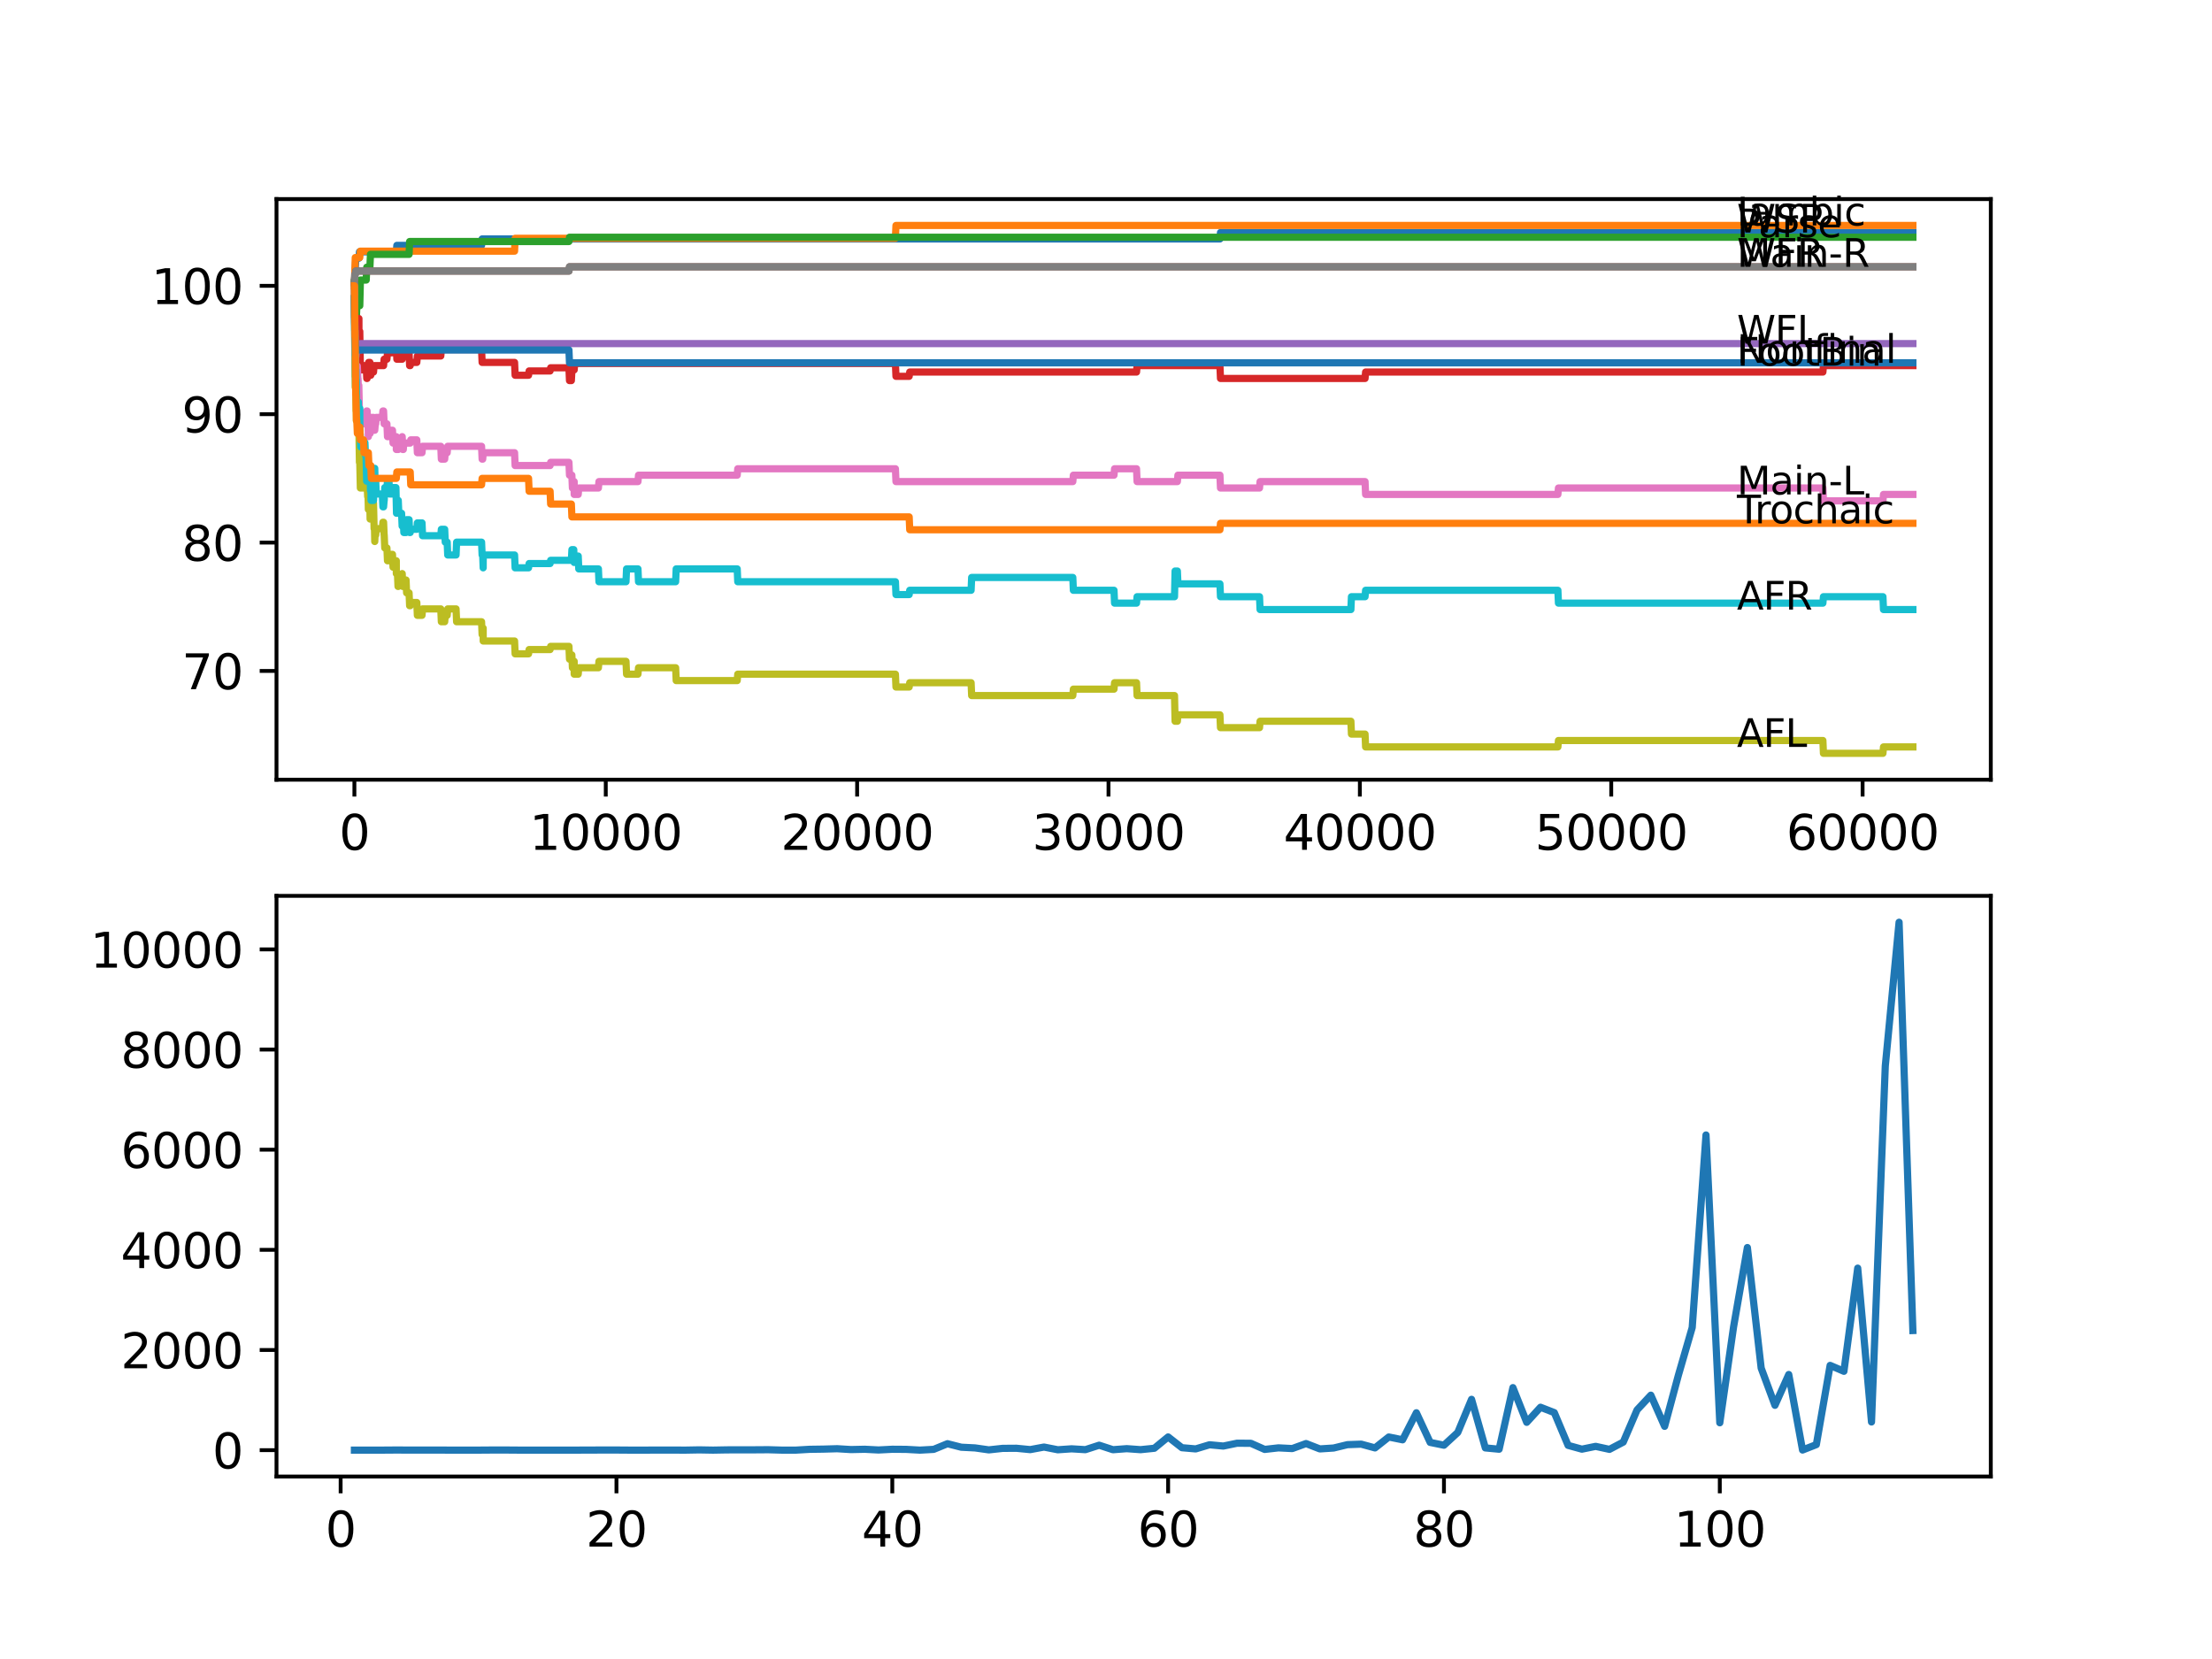 <?xml version="1.0" encoding="utf-8" standalone="no"?>
<!DOCTYPE svg PUBLIC "-//W3C//DTD SVG 1.1//EN"
  "http://www.w3.org/Graphics/SVG/1.1/DTD/svg11.dtd">
<svg xmlns:xlink="http://www.w3.org/1999/xlink" width="460.8pt" height="345.6pt" viewBox="0 0 460.8 345.6" xmlns="http://www.w3.org/2000/svg" version="1.1">
 <defs>
  <style type="text/css">*{stroke-linejoin: round; stroke-linecap: butt}</style>
 </defs>
 <g id="figure_1">
  <g id="patch_1">
   <path d="M 0 345.6 
L 460.8 345.6 
L 460.8 0 
L 0 0 
z
" style="fill: #ffffff"/>
  </g>
  <g id="axes_1">
   <g id="patch_2">
    <path d="M 57.6 162.432 
L 414.72 162.432 
L 414.72 41.472 
L 57.6 41.472 
z
" style="fill: #ffffff"/>
   </g>
   <g id="matplotlib.axis_1">
    <g id="xtick_1">
     <g id="line2d_1">
      <defs>
       <path id="m39a12363fa" d="M 0 0 
L 0 3.5 
" style="stroke: #000000; stroke-width: 0.8"/>
      </defs>
      <g>
       <use xlink:href="#m39a12363fa" x="73.827" y="162.432" style="stroke: #000000; stroke-width: 0.8"/>
      </g>
     </g>
     <g id="text_1">
      <!-- 0 -->
      <g transform="translate(70.646 177.03)scale(0.1 -0.1)">
       <defs>
        <path id="DejaVuSans-30" d="M 2034 4250 
Q 1547 4250 1301 3770 
Q 1056 3291 1056 2328 
Q 1056 1369 1301 889 
Q 1547 409 2034 409 
Q 2525 409 2770 889 
Q 3016 1369 3016 2328 
Q 3016 3291 2770 3770 
Q 2525 4250 2034 4250 
z
M 2034 4750 
Q 2819 4750 3233 4129 
Q 3647 3509 3647 2328 
Q 3647 1150 3233 529 
Q 2819 -91 2034 -91 
Q 1250 -91 836 529 
Q 422 1150 422 2328 
Q 422 3509 836 4129 
Q 1250 4750 2034 4750 
z
" transform="scale(0.016)"/>
       </defs>
       <use xlink:href="#DejaVuSans-30"/>
      </g>
     </g>
    </g>
    <g id="xtick_2">
     <g id="line2d_2">
      <g>
       <use xlink:href="#m39a12363fa" x="126.192" y="162.432" style="stroke: #000000; stroke-width: 0.8"/>
      </g>
     </g>
     <g id="text_2">
      <!-- 10000 -->
      <g transform="translate(110.286 177.03)scale(0.1 -0.1)">
       <defs>
        <path id="DejaVuSans-31" d="M 794 531 
L 1825 531 
L 1825 4091 
L 703 3866 
L 703 4441 
L 1819 4666 
L 2450 4666 
L 2450 531 
L 3481 531 
L 3481 0 
L 794 0 
L 794 531 
z
" transform="scale(0.016)"/>
       </defs>
       <use xlink:href="#DejaVuSans-31"/>
       <use xlink:href="#DejaVuSans-30" x="63.623"/>
       <use xlink:href="#DejaVuSans-30" x="127.246"/>
       <use xlink:href="#DejaVuSans-30" x="190.869"/>
       <use xlink:href="#DejaVuSans-30" x="254.492"/>
      </g>
     </g>
    </g>
    <g id="xtick_3">
     <g id="line2d_3">
      <g>
       <use xlink:href="#m39a12363fa" x="178.556" y="162.432" style="stroke: #000000; stroke-width: 0.8"/>
      </g>
     </g>
     <g id="text_3">
      <!-- 20000 -->
      <g transform="translate(162.65 177.03)scale(0.1 -0.1)">
       <defs>
        <path id="DejaVuSans-32" d="M 1228 531 
L 3431 531 
L 3431 0 
L 469 0 
L 469 531 
Q 828 903 1448 1529 
Q 2069 2156 2228 2338 
Q 2531 2678 2651 2914 
Q 2772 3150 2772 3378 
Q 2772 3750 2511 3984 
Q 2250 4219 1831 4219 
Q 1534 4219 1204 4116 
Q 875 4013 500 3803 
L 500 4441 
Q 881 4594 1212 4672 
Q 1544 4750 1819 4750 
Q 2544 4750 2975 4387 
Q 3406 4025 3406 3419 
Q 3406 3131 3298 2873 
Q 3191 2616 2906 2266 
Q 2828 2175 2409 1742 
Q 1991 1309 1228 531 
z
" transform="scale(0.016)"/>
       </defs>
       <use xlink:href="#DejaVuSans-32"/>
       <use xlink:href="#DejaVuSans-30" x="63.623"/>
       <use xlink:href="#DejaVuSans-30" x="127.246"/>
       <use xlink:href="#DejaVuSans-30" x="190.869"/>
       <use xlink:href="#DejaVuSans-30" x="254.492"/>
      </g>
     </g>
    </g>
    <g id="xtick_4">
     <g id="line2d_4">
      <g>
       <use xlink:href="#m39a12363fa" x="230.921" y="162.432" style="stroke: #000000; stroke-width: 0.8"/>
      </g>
     </g>
     <g id="text_4">
      <!-- 30000 -->
      <g transform="translate(215.015 177.03)scale(0.1 -0.1)">
       <defs>
        <path id="DejaVuSans-33" d="M 2597 2516 
Q 3050 2419 3304 2112 
Q 3559 1806 3559 1356 
Q 3559 666 3084 287 
Q 2609 -91 1734 -91 
Q 1441 -91 1130 -33 
Q 819 25 488 141 
L 488 750 
Q 750 597 1062 519 
Q 1375 441 1716 441 
Q 2309 441 2620 675 
Q 2931 909 2931 1356 
Q 2931 1769 2642 2001 
Q 2353 2234 1838 2234 
L 1294 2234 
L 1294 2753 
L 1863 2753 
Q 2328 2753 2575 2939 
Q 2822 3125 2822 3475 
Q 2822 3834 2567 4026 
Q 2313 4219 1838 4219 
Q 1578 4219 1281 4162 
Q 984 4106 628 3988 
L 628 4550 
Q 988 4650 1302 4700 
Q 1616 4750 1894 4750 
Q 2613 4750 3031 4423 
Q 3450 4097 3450 3541 
Q 3450 3153 3228 2886 
Q 3006 2619 2597 2516 
z
" transform="scale(0.016)"/>
       </defs>
       <use xlink:href="#DejaVuSans-33"/>
       <use xlink:href="#DejaVuSans-30" x="63.623"/>
       <use xlink:href="#DejaVuSans-30" x="127.246"/>
       <use xlink:href="#DejaVuSans-30" x="190.869"/>
       <use xlink:href="#DejaVuSans-30" x="254.492"/>
      </g>
     </g>
    </g>
    <g id="xtick_5">
     <g id="line2d_5">
      <g>
       <use xlink:href="#m39a12363fa" x="283.285" y="162.432" style="stroke: #000000; stroke-width: 0.8"/>
      </g>
     </g>
     <g id="text_5">
      <!-- 40000 -->
      <g transform="translate(267.379 177.03)scale(0.1 -0.1)">
       <defs>
        <path id="DejaVuSans-34" d="M 2419 4116 
L 825 1625 
L 2419 1625 
L 2419 4116 
z
M 2253 4666 
L 3047 4666 
L 3047 1625 
L 3713 1625 
L 3713 1100 
L 3047 1100 
L 3047 0 
L 2419 0 
L 2419 1100 
L 313 1100 
L 313 1709 
L 2253 4666 
z
" transform="scale(0.016)"/>
       </defs>
       <use xlink:href="#DejaVuSans-34"/>
       <use xlink:href="#DejaVuSans-30" x="63.623"/>
       <use xlink:href="#DejaVuSans-30" x="127.246"/>
       <use xlink:href="#DejaVuSans-30" x="190.869"/>
       <use xlink:href="#DejaVuSans-30" x="254.492"/>
      </g>
     </g>
    </g>
    <g id="xtick_6">
     <g id="line2d_6">
      <g>
       <use xlink:href="#m39a12363fa" x="335.65" y="162.432" style="stroke: #000000; stroke-width: 0.8"/>
      </g>
     </g>
     <g id="text_6">
      <!-- 50000 -->
      <g transform="translate(319.744 177.03)scale(0.1 -0.1)">
       <defs>
        <path id="DejaVuSans-35" d="M 691 4666 
L 3169 4666 
L 3169 4134 
L 1269 4134 
L 1269 2991 
Q 1406 3038 1543 3061 
Q 1681 3084 1819 3084 
Q 2600 3084 3056 2656 
Q 3513 2228 3513 1497 
Q 3513 744 3044 326 
Q 2575 -91 1722 -91 
Q 1428 -91 1123 -41 
Q 819 9 494 109 
L 494 744 
Q 775 591 1075 516 
Q 1375 441 1709 441 
Q 2250 441 2565 725 
Q 2881 1009 2881 1497 
Q 2881 1984 2565 2268 
Q 2250 2553 1709 2553 
Q 1456 2553 1204 2497 
Q 953 2441 691 2322 
L 691 4666 
z
" transform="scale(0.016)"/>
       </defs>
       <use xlink:href="#DejaVuSans-35"/>
       <use xlink:href="#DejaVuSans-30" x="63.623"/>
       <use xlink:href="#DejaVuSans-30" x="127.246"/>
       <use xlink:href="#DejaVuSans-30" x="190.869"/>
       <use xlink:href="#DejaVuSans-30" x="254.492"/>
      </g>
     </g>
    </g>
    <g id="xtick_7">
     <g id="line2d_7">
      <g>
       <use xlink:href="#m39a12363fa" x="388.014" y="162.432" style="stroke: #000000; stroke-width: 0.8"/>
      </g>
     </g>
     <g id="text_7">
      <!-- 60000 -->
      <g transform="translate(372.108 177.03)scale(0.1 -0.1)">
       <defs>
        <path id="DejaVuSans-36" d="M 2113 2584 
Q 1688 2584 1439 2293 
Q 1191 2003 1191 1497 
Q 1191 994 1439 701 
Q 1688 409 2113 409 
Q 2538 409 2786 701 
Q 3034 994 3034 1497 
Q 3034 2003 2786 2293 
Q 2538 2584 2113 2584 
z
M 3366 4563 
L 3366 3988 
Q 3128 4100 2886 4159 
Q 2644 4219 2406 4219 
Q 1781 4219 1451 3797 
Q 1122 3375 1075 2522 
Q 1259 2794 1537 2939 
Q 1816 3084 2150 3084 
Q 2853 3084 3261 2657 
Q 3669 2231 3669 1497 
Q 3669 778 3244 343 
Q 2819 -91 2113 -91 
Q 1303 -91 875 529 
Q 447 1150 447 2328 
Q 447 3434 972 4092 
Q 1497 4750 2381 4750 
Q 2619 4750 2861 4703 
Q 3103 4656 3366 4563 
z
" transform="scale(0.016)"/>
       </defs>
       <use xlink:href="#DejaVuSans-36"/>
       <use xlink:href="#DejaVuSans-30" x="63.623"/>
       <use xlink:href="#DejaVuSans-30" x="127.246"/>
       <use xlink:href="#DejaVuSans-30" x="190.869"/>
       <use xlink:href="#DejaVuSans-30" x="254.492"/>
      </g>
     </g>
    </g>
   </g>
   <g id="matplotlib.axis_2">
    <g id="ytick_1">
     <g id="line2d_8">
      <defs>
       <path id="m07ab21f0b3" d="M 0 0 
L -3.5 0 
" style="stroke: #000000; stroke-width: 0.8"/>
      </defs>
      <g>
       <use xlink:href="#m07ab21f0b3" x="57.6" y="139.773" style="stroke: #000000; stroke-width: 0.8"/>
      </g>
     </g>
     <g id="text_8">
      <!-- 70 -->
      <g transform="translate(37.875 143.572)scale(0.1 -0.1)">
       <defs>
        <path id="DejaVuSans-37" d="M 525 4666 
L 3525 4666 
L 3525 4397 
L 1831 0 
L 1172 0 
L 2766 4134 
L 525 4134 
L 525 4666 
z
" transform="scale(0.016)"/>
       </defs>
       <use xlink:href="#DejaVuSans-37"/>
       <use xlink:href="#DejaVuSans-30" x="63.623"/>
      </g>
     </g>
    </g>
    <g id="ytick_2">
     <g id="line2d_9">
      <g>
       <use xlink:href="#m07ab21f0b3" x="57.6" y="113.029" style="stroke: #000000; stroke-width: 0.8"/>
      </g>
     </g>
     <g id="text_9">
      <!-- 80 -->
      <g transform="translate(37.875 116.828)scale(0.1 -0.1)">
       <defs>
        <path id="DejaVuSans-38" d="M 2034 2216 
Q 1584 2216 1326 1975 
Q 1069 1734 1069 1313 
Q 1069 891 1326 650 
Q 1584 409 2034 409 
Q 2484 409 2743 651 
Q 3003 894 3003 1313 
Q 3003 1734 2745 1975 
Q 2488 2216 2034 2216 
z
M 1403 2484 
Q 997 2584 770 2862 
Q 544 3141 544 3541 
Q 544 4100 942 4425 
Q 1341 4750 2034 4750 
Q 2731 4750 3128 4425 
Q 3525 4100 3525 3541 
Q 3525 3141 3298 2862 
Q 3072 2584 2669 2484 
Q 3125 2378 3379 2068 
Q 3634 1759 3634 1313 
Q 3634 634 3220 271 
Q 2806 -91 2034 -91 
Q 1263 -91 848 271 
Q 434 634 434 1313 
Q 434 1759 690 2068 
Q 947 2378 1403 2484 
z
M 1172 3481 
Q 1172 3119 1398 2916 
Q 1625 2713 2034 2713 
Q 2441 2713 2670 2916 
Q 2900 3119 2900 3481 
Q 2900 3844 2670 4047 
Q 2441 4250 2034 4250 
Q 1625 4250 1398 4047 
Q 1172 3844 1172 3481 
z
" transform="scale(0.016)"/>
       </defs>
       <use xlink:href="#DejaVuSans-38"/>
       <use xlink:href="#DejaVuSans-30" x="63.623"/>
      </g>
     </g>
    </g>
    <g id="ytick_3">
     <g id="line2d_10">
      <g>
       <use xlink:href="#m07ab21f0b3" x="57.6" y="86.284" style="stroke: #000000; stroke-width: 0.8"/>
      </g>
     </g>
     <g id="text_10">
      <!-- 90 -->
      <g transform="translate(37.875 90.084)scale(0.1 -0.1)">
       <defs>
        <path id="DejaVuSans-39" d="M 703 97 
L 703 672 
Q 941 559 1184 500 
Q 1428 441 1663 441 
Q 2288 441 2617 861 
Q 2947 1281 2994 2138 
Q 2813 1869 2534 1725 
Q 2256 1581 1919 1581 
Q 1219 1581 811 2004 
Q 403 2428 403 3163 
Q 403 3881 828 4315 
Q 1253 4750 1959 4750 
Q 2769 4750 3195 4129 
Q 3622 3509 3622 2328 
Q 3622 1225 3098 567 
Q 2575 -91 1691 -91 
Q 1453 -91 1209 -44 
Q 966 3 703 97 
z
M 1959 2075 
Q 2384 2075 2632 2365 
Q 2881 2656 2881 3163 
Q 2881 3666 2632 3958 
Q 2384 4250 1959 4250 
Q 1534 4250 1286 3958 
Q 1038 3666 1038 3163 
Q 1038 2656 1286 2365 
Q 1534 2075 1959 2075 
z
" transform="scale(0.016)"/>
       </defs>
       <use xlink:href="#DejaVuSans-39"/>
       <use xlink:href="#DejaVuSans-30" x="63.623"/>
      </g>
     </g>
    </g>
    <g id="ytick_4">
     <g id="line2d_11">
      <g>
       <use xlink:href="#m07ab21f0b3" x="57.6" y="59.54" style="stroke: #000000; stroke-width: 0.8"/>
      </g>
     </g>
     <g id="text_11">
      <!-- 100 -->
      <g transform="translate(31.512 63.339)scale(0.1 -0.1)">
       <use xlink:href="#DejaVuSans-31"/>
       <use xlink:href="#DejaVuSans-30" x="63.623"/>
       <use xlink:href="#DejaVuSans-30" x="127.246"/>
      </g>
     </g>
    </g>
   </g>
   <g id="line2d_12">
    <path d="M 73.833 58.871 
L 73.969 55.796 
L 74.011 55.796 
L 74.136 53.79 
L 74.77 53.79 
L 74.885 52.453 
L 82.557 52.453 
L 82.672 51.116 
L 100.319 51.116 
L 100.434 49.778 
L 254.134 49.778 
L 254.249 48.441 
L 398.487 48.441 
L 398.487 48.441 
" clip-path="url(#p041f1400a4)" style="fill: none; stroke: #1f77b4; stroke-width: 1.5; stroke-linecap: square"/>
   </g>
   <g id="line2d_13">
    <path d="M 73.833 59.54 
L 73.838 59.54 
L 74.006 53.656 
L 74.948 53.656 
L 75.063 52.319 
L 107.194 52.319 
L 107.309 49.645 
L 186.532 49.645 
L 186.647 46.97 
L 398.487 46.97 
L 398.487 46.97 
" clip-path="url(#p041f1400a4)" style="fill: none; stroke: #ff7f0e; stroke-width: 1.5; stroke-linecap: square"/>
   </g>
   <g id="line2d_14">
    <path d="M 73.833 58.871 
L 73.922 66.36 
L 73.948 63.017 
L 73.958 63.017 
L 73.99 71.04 
L 74.074 69.034 
L 74.194 66.36 
L 74.231 66.36 
L 74.346 63.685 
L 74.948 63.685 
L 75.079 58.337 
L 76.289 58.337 
L 76.404 55.662 
L 77.058 55.662 
L 77.174 52.988 
L 85.217 52.988 
L 85.332 50.313 
L 118.521 50.313 
L 118.636 49.422 
L 398.487 49.422 
L 398.487 49.422 
" clip-path="url(#p041f1400a4)" style="fill: none; stroke: #2ca02c; stroke-width: 1.5; stroke-linecap: square"/>
   </g>
   <g id="line2d_15">
    <path d="M 73.833 62.214 
L 73.843 61.68 
L 73.875 66.137 
L 73.89 65.468 
L 73.958 69.926 
L 74.006 69.48 
L 74.016 69.48 
L 74.074 67.251 
L 74.079 69.926 
L 74.126 69.034 
L 74.184 69.034 
L 74.231 68.366 
L 74.236 71.04 
L 74.278 71.04 
L 74.33 71.04 
L 74.456 69.034 
L 74.592 69.034 
L 74.707 67.697 
L 74.749 67.697 
L 74.77 66.36 
L 74.775 69.034 
L 74.854 69.034 
L 74.948 69.034 
L 75.074 77.058 
L 75.713 77.058 
L 75.828 76.166 
L 76.289 76.166 
L 76.404 78.84 
L 76.477 78.84 
L 76.592 77.503 
L 76.676 77.503 
L 76.791 75.497 
L 77.058 75.497 
L 77.174 78.172 
L 77.242 78.172 
L 77.357 77.503 
L 77.812 77.503 
L 77.928 76.166 
L 79.907 76.166 
L 80.022 74.829 
L 80.603 74.829 
L 80.719 73.492 
L 81.761 73.492 
L 81.876 72.154 
L 82.557 72.154 
L 82.672 74.829 
L 83.787 74.829 
L 83.902 73.492 
L 85.217 73.492 
L 85.332 76.166 
L 85.452 76.166 
L 85.568 75.497 
L 86.83 75.497 
L 86.945 74.16 
L 91.825 74.16 
L 91.94 72.823 
L 100.319 72.823 
L 100.434 75.497 
L 107.194 75.497 
L 107.309 78.172 
L 110.106 78.172 
L 110.221 77.28 
L 114.593 77.28 
L 114.708 76.612 
L 118.521 76.612 
L 118.636 79.286 
L 119.023 79.286 
L 119.144 77.058 
L 119.61 77.058 
L 119.725 75.72 
L 186.532 75.72 
L 186.647 78.395 
L 189.396 78.395 
L 189.511 77.503 
L 236.76 77.503 
L 236.875 76.166 
L 254.134 76.166 
L 254.249 78.84 
L 284.364 78.84 
L 284.479 77.503 
L 379.741 77.503 
L 379.856 76.166 
L 398.487 76.166 
L 398.487 76.166 
" clip-path="url(#p041f1400a4)" style="fill: none; stroke: #d62728; stroke-width: 1.5; stroke-linecap: square"/>
   </g>
   <g id="line2d_16">
    <path d="M 73.833 59.54 
L 73.969 72.912 
L 74.026 72.912 
L 74.037 71.575 
L 74.042 74.249 
L 74.131 74.249 
L 74.147 74.249 
L 74.262 72.912 
L 75.037 72.912 
L 75.152 71.575 
L 398.487 71.575 
L 398.487 71.575 
" clip-path="url(#p041f1400a4)" style="fill: none; stroke: #9467bd; stroke-width: 1.5; stroke-linecap: square"/>
   </g>
   <g id="line2d_17">
    <path d="M 73.833 58.871 
L 73.958 57.133 
L 74.011 57.133 
L 74.126 56.464 
L 118.521 56.464 
L 118.636 55.573 
L 398.487 55.573 
L 398.487 55.573 
" clip-path="url(#p041f1400a4)" style="fill: none; stroke: #8c564b; stroke-width: 1.5; stroke-linecap: square"/>
   </g>
   <g id="line2d_18">
    <path d="M 73.833 62.214 
L 73.964 74.918 
L 74.006 74.918 
L 74.011 73.581 
L 74.079 77.592 
L 74.105 77.592 
L 74.147 77.592 
L 74.184 80.267 
L 74.246 76.924 
L 74.252 76.924 
L 74.33 76.924 
L 74.44 76.255 
L 74.555 78.93 
L 74.592 78.93 
L 74.655 81.604 
L 74.702 80.267 
L 74.749 80.267 
L 74.87 85.616 
L 74.948 85.616 
L 75.063 88.29 
L 76.022 88.29 
L 76.137 86.953 
L 76.257 86.953 
L 76.372 85.616 
L 76.477 85.616 
L 76.592 88.29 
L 76.676 88.29 
L 76.734 90.965 
L 76.786 90.296 
L 77.1 90.296 
L 77.215 88.959 
L 77.242 88.959 
L 77.367 86.953 
L 77.812 86.953 
L 77.928 89.627 
L 78.069 89.627 
L 78.184 88.29 
L 78.268 88.29 
L 78.383 86.953 
L 79.65 86.953 
L 79.766 85.616 
L 79.907 85.616 
L 80.022 88.29 
L 80.603 88.29 
L 80.719 90.965 
L 81.033 90.965 
L 81.148 89.627 
L 81.761 89.627 
L 81.876 92.302 
L 82.478 92.302 
L 82.557 90.965 
L 82.562 93.639 
L 82.583 93.639 
L 82.965 93.639 
L 83.08 92.302 
L 83.656 92.302 
L 83.772 90.965 
L 83.787 90.965 
L 83.902 93.639 
L 84.012 93.639 
L 84.128 92.302 
L 85.452 92.302 
L 85.568 91.633 
L 86.83 91.633 
L 86.945 94.308 
L 87.914 94.308 
L 88.029 92.97 
L 91.825 92.97 
L 91.94 95.645 
L 92.637 95.645 
L 92.752 94.308 
L 93.155 94.308 
L 93.27 92.97 
L 100.319 92.97 
L 100.434 95.645 
L 100.554 95.645 
L 100.67 94.308 
L 107.194 94.308 
L 107.309 96.982 
L 114.593 96.982 
L 114.708 96.313 
L 118.521 96.313 
L 118.636 98.988 
L 119.128 98.988 
L 119.243 101.662 
L 119.526 101.662 
L 119.61 100.325 
L 119.615 102.999 
L 119.631 102.999 
L 120.453 102.999 
L 120.568 101.662 
L 124.658 101.662 
L 124.773 100.325 
L 132.9 100.325 
L 133.015 98.988 
L 153.573 98.988 
L 153.689 97.651 
L 186.532 97.651 
L 186.647 100.325 
L 223.485 100.325 
L 223.6 98.988 
L 232.068 98.988 
L 232.183 97.651 
L 236.76 97.651 
L 236.875 100.325 
L 245.269 100.325 
L 245.384 98.988 
L 254.134 98.988 
L 254.249 101.662 
L 262.382 101.662 
L 262.497 100.325 
L 284.364 100.325 
L 284.479 102.999 
L 324.538 102.999 
L 324.653 101.662 
L 379.741 101.662 
L 379.856 104.337 
L 392.251 104.337 
L 392.366 102.999 
L 398.487 102.999 
L 398.487 102.999 
" clip-path="url(#p041f1400a4)" style="fill: none; stroke: #e377c2; stroke-width: 1.5; stroke-linecap: square"/>
   </g>
   <g id="line2d_19">
    <path d="M 73.833 58.871 
L 73.958 57.133 
L 74.011 57.133 
L 74.126 56.464 
L 118.521 56.464 
L 118.636 55.573 
L 398.487 55.573 
L 398.487 55.573 
" clip-path="url(#p041f1400a4)" style="fill: none; stroke: #7f7f7f; stroke-width: 1.5; stroke-linecap: square"/>
   </g>
   <g id="line2d_20">
    <path d="M 73.833 62.214 
L 73.964 78.484 
L 73.969 77.592 
L 73.974 77.592 
L 73.99 76.701 
L 74.016 80.713 
L 74.074 78.484 
L 74.184 85.616 
L 74.194 84.947 
L 74.231 84.947 
L 74.236 87.622 
L 74.335 84.278 
L 74.44 84.278 
L 74.555 86.953 
L 74.592 86.953 
L 74.655 89.627 
L 74.702 88.29 
L 74.749 88.29 
L 74.875 96.313 
L 74.948 96.313 
L 75.069 101.662 
L 75.713 101.662 
L 75.828 100.771 
L 76.022 100.771 
L 76.137 99.434 
L 76.257 99.434 
L 76.289 98.096 
L 76.294 100.771 
L 76.362 100.771 
L 76.477 100.771 
L 76.592 103.445 
L 76.676 103.445 
L 76.734 106.12 
L 76.786 105.451 
L 77.058 105.451 
L 77.1 108.125 
L 77.168 106.788 
L 77.242 106.788 
L 77.367 104.782 
L 77.812 104.782 
L 77.933 110.131 
L 78.017 110.131 
L 78.069 112.806 
L 78.127 111.469 
L 78.268 111.469 
L 78.383 110.131 
L 79.65 110.131 
L 79.766 108.794 
L 79.907 108.794 
L 80.022 111.469 
L 80.038 111.469 
L 80.153 114.143 
L 80.603 114.143 
L 80.719 116.817 
L 81.033 116.817 
L 81.148 115.48 
L 81.761 115.48 
L 81.876 118.155 
L 82.478 118.155 
L 82.557 116.817 
L 82.562 119.492 
L 82.583 119.492 
L 82.798 119.492 
L 82.913 122.166 
L 82.965 122.166 
L 83.08 120.829 
L 83.656 120.829 
L 83.772 119.492 
L 83.787 119.492 
L 83.902 122.166 
L 84.012 122.166 
L 84.128 120.829 
L 84.588 120.829 
L 84.704 123.503 
L 85.217 123.503 
L 85.332 126.178 
L 85.452 126.178 
L 85.568 125.509 
L 86.83 125.509 
L 86.945 128.184 
L 87.914 128.184 
L 88.029 126.846 
L 91.825 126.846 
L 91.94 129.521 
L 92.637 129.521 
L 92.752 128.184 
L 93.155 128.184 
L 93.27 126.846 
L 95.004 126.846 
L 95.119 129.521 
L 100.319 129.521 
L 100.434 132.195 
L 100.554 132.195 
L 100.654 130.858 
L 100.659 133.533 
L 107.194 133.533 
L 107.309 136.207 
L 110.106 136.207 
L 110.221 135.316 
L 114.593 135.316 
L 114.708 134.647 
L 118.521 134.647 
L 118.636 137.321 
L 119.023 137.321 
L 119.128 136.43 
L 119.243 139.104 
L 119.526 139.104 
L 119.61 137.767 
L 119.615 140.442 
L 119.631 140.442 
L 120.453 140.442 
L 120.568 139.104 
L 124.658 139.104 
L 124.773 137.767 
L 130.407 137.767 
L 130.523 140.442 
L 132.9 140.442 
L 133.015 139.104 
L 140.749 139.104 
L 140.864 141.779 
L 153.573 141.779 
L 153.689 140.442 
L 186.532 140.442 
L 186.647 143.116 
L 189.396 143.116 
L 189.511 142.224 
L 202.299 142.224 
L 202.414 144.899 
L 223.485 144.899 
L 223.6 143.562 
L 232.068 143.562 
L 232.183 142.224 
L 236.76 142.224 
L 236.875 144.899 
L 244.672 144.899 
L 244.792 150.248 
L 245.269 150.248 
L 245.384 148.911 
L 254.134 148.911 
L 254.249 151.585 
L 262.382 151.585 
L 262.497 150.248 
L 281.416 150.248 
L 281.531 152.922 
L 284.364 152.922 
L 284.479 155.597 
L 324.538 155.597 
L 324.653 154.259 
L 379.741 154.259 
L 379.856 156.934 
L 392.251 156.934 
L 392.366 155.597 
L 398.487 155.597 
L 398.487 155.597 
" clip-path="url(#p041f1400a4)" style="fill: none; stroke: #bcbd22; stroke-width: 1.5; stroke-linecap: square"/>
   </g>
   <g id="line2d_21">
    <path d="M 73.833 62.214 
L 73.838 61.68 
L 73.875 68.811 
L 73.88 68.811 
L 73.89 68.143 
L 73.927 73.937 
L 73.953 72.6 
L 73.979 72.154 
L 74.079 80.623 
L 74.147 77.058 
L 74.194 79.063 
L 74.231 79.063 
L 74.33 87.087 
L 74.351 86.418 
L 74.44 86.418 
L 74.555 85.081 
L 74.592 85.081 
L 74.655 83.744 
L 74.66 86.418 
L 74.697 86.418 
L 74.749 86.418 
L 74.77 85.081 
L 74.775 87.755 
L 74.854 87.755 
L 74.864 87.755 
L 74.948 85.081 
L 74.959 90.43 
L 74.969 90.43 
L 75.037 90.43 
L 75.152 93.104 
L 75.713 93.104 
L 75.828 92.213 
L 76.022 92.213 
L 76.137 94.887 
L 76.257 94.887 
L 76.378 100.236 
L 76.477 100.236 
L 76.592 98.899 
L 76.676 98.899 
L 76.791 96.893 
L 77.058 96.893 
L 77.179 102.242 
L 77.242 102.242 
L 77.294 101.573 
L 77.299 104.248 
L 77.336 104.248 
L 77.812 104.248 
L 77.938 100.236 
L 78.017 100.236 
L 78.069 97.561 
L 78.127 100.236 
L 78.268 100.236 
L 78.383 102.91 
L 79.65 102.91 
L 79.766 105.585 
L 79.907 105.585 
L 80.022 104.248 
L 80.038 104.248 
L 80.153 101.573 
L 80.603 101.573 
L 80.719 100.236 
L 81.033 100.236 
L 81.148 102.91 
L 81.761 102.91 
L 81.876 101.573 
L 82.478 101.573 
L 82.599 106.922 
L 82.798 106.922 
L 82.913 104.248 
L 82.965 104.248 
L 83.08 106.922 
L 83.656 106.922 
L 83.772 109.596 
L 83.787 109.596 
L 83.902 108.259 
L 84.012 108.259 
L 84.128 110.934 
L 84.588 110.934 
L 84.704 108.259 
L 85.217 108.259 
L 85.332 110.934 
L 85.452 110.934 
L 85.568 110.265 
L 86.83 110.265 
L 86.945 108.928 
L 87.914 108.928 
L 88.029 111.602 
L 91.825 111.602 
L 91.94 110.265 
L 92.637 110.265 
L 92.752 112.939 
L 93.155 112.939 
L 93.27 115.614 
L 95.004 115.614 
L 95.119 112.939 
L 100.319 112.939 
L 100.434 115.614 
L 100.554 115.614 
L 100.654 118.288 
L 100.664 115.614 
L 107.194 115.614 
L 107.309 118.288 
L 110.106 118.288 
L 110.221 117.397 
L 114.593 117.397 
L 114.708 116.728 
L 119.023 116.728 
L 119.144 114.5 
L 119.526 114.5 
L 119.61 117.174 
L 119.636 115.837 
L 120.453 115.837 
L 120.568 118.511 
L 124.658 118.511 
L 124.773 121.186 
L 130.407 121.186 
L 130.523 118.511 
L 132.9 118.511 
L 133.015 121.186 
L 140.749 121.186 
L 140.864 118.511 
L 153.573 118.511 
L 153.689 121.186 
L 186.532 121.186 
L 186.647 123.86 
L 189.396 123.86 
L 189.511 122.969 
L 202.299 122.969 
L 202.414 120.294 
L 223.485 120.294 
L 223.6 122.969 
L 232.068 122.969 
L 232.183 125.643 
L 236.76 125.643 
L 236.875 124.306 
L 244.672 124.306 
L 244.792 118.957 
L 245.269 118.957 
L 245.384 121.631 
L 254.134 121.631 
L 254.249 124.306 
L 262.382 124.306 
L 262.497 126.98 
L 281.416 126.98 
L 281.531 124.306 
L 284.364 124.306 
L 284.479 122.969 
L 324.538 122.969 
L 324.653 125.643 
L 379.741 125.643 
L 379.856 124.306 
L 392.251 124.306 
L 392.366 126.98 
L 398.487 126.98 
L 398.487 126.98 
" clip-path="url(#p041f1400a4)" style="fill: none; stroke: #17becf; stroke-width: 1.5; stroke-linecap: square"/>
   </g>
   <g id="line2d_22">
    <path d="M 73.833 62.214 
L 73.958 70.238 
L 74.011 70.238 
L 74.126 72.912 
L 118.521 72.912 
L 118.636 75.587 
L 398.487 75.587 
L 398.487 75.587 
" clip-path="url(#p041f1400a4)" style="fill: none; stroke: #1f77b4; stroke-width: 1.5; stroke-linecap: square"/>
   </g>
   <g id="line2d_23">
    <path d="M 73.833 59.54 
L 73.838 59.54 
L 73.953 70.238 
L 73.964 68.901 
L 73.974 68.901 
L 74.11 82.273 
L 74.147 82.273 
L 74.267 87.622 
L 74.33 87.622 
L 74.445 90.296 
L 74.77 90.296 
L 74.885 88.959 
L 74.948 88.959 
L 75.063 91.633 
L 75.713 91.633 
L 75.828 94.308 
L 76.734 94.308 
L 76.849 96.982 
L 77.242 96.982 
L 77.357 99.656 
L 82.557 99.656 
L 82.672 98.319 
L 85.452 98.319 
L 85.568 100.994 
L 100.319 100.994 
L 100.434 99.656 
L 110.106 99.656 
L 110.221 102.331 
L 114.593 102.331 
L 114.708 105.005 
L 119.023 105.005 
L 119.138 107.68 
L 189.396 107.68 
L 189.511 110.354 
L 254.134 110.354 
L 254.249 109.017 
L 398.487 109.017 
L 398.487 109.017 
" clip-path="url(#p041f1400a4)" style="fill: none; stroke: #ff7f0e; stroke-width: 1.5; stroke-linecap: square"/>
   </g>
   <g id="patch_3">
    <path d="M 57.6 162.432 
L 57.6 41.472 
" style="fill: none; stroke: #000000; stroke-width: 0.8; stroke-linejoin: miter; stroke-linecap: square"/>
   </g>
   <g id="patch_4">
    <path d="M 414.72 162.432 
L 414.72 41.472 
" style="fill: none; stroke: #000000; stroke-width: 0.8; stroke-linejoin: miter; stroke-linecap: square"/>
   </g>
   <g id="patch_5">
    <path d="M 57.6 162.432 
L 414.72 162.432 
" style="fill: none; stroke: #000000; stroke-width: 0.8; stroke-linejoin: miter; stroke-linecap: square"/>
   </g>
   <g id="patch_6">
    <path d="M 57.6 41.472 
L 414.72 41.472 
" style="fill: none; stroke: #000000; stroke-width: 0.8; stroke-linejoin: miter; stroke-linecap: square"/>
   </g>
   <g id="text_12">
    <!-- WSP -->
    <g transform="translate(361.832 48.441)scale(0.08 -0.08)">
     <defs>
      <path id="DejaVuSans-57" d="M 213 4666 
L 850 4666 
L 1831 722 
L 2809 4666 
L 3519 4666 
L 4500 722 
L 5478 4666 
L 6119 4666 
L 4947 0 
L 4153 0 
L 3169 4050 
L 2175 0 
L 1381 0 
L 213 4666 
z
" transform="scale(0.016)"/>
      <path id="DejaVuSans-53" d="M 3425 4513 
L 3425 3897 
Q 3066 4069 2747 4153 
Q 2428 4238 2131 4238 
Q 1616 4238 1336 4038 
Q 1056 3838 1056 3469 
Q 1056 3159 1242 3001 
Q 1428 2844 1947 2747 
L 2328 2669 
Q 3034 2534 3370 2195 
Q 3706 1856 3706 1288 
Q 3706 609 3251 259 
Q 2797 -91 1919 -91 
Q 1588 -91 1214 -16 
Q 841 59 441 206 
L 441 856 
Q 825 641 1194 531 
Q 1563 422 1919 422 
Q 2459 422 2753 634 
Q 3047 847 3047 1241 
Q 3047 1584 2836 1778 
Q 2625 1972 2144 2069 
L 1759 2144 
Q 1053 2284 737 2584 
Q 422 2884 422 3419 
Q 422 4038 858 4394 
Q 1294 4750 2059 4750 
Q 2388 4750 2728 4690 
Q 3069 4631 3425 4513 
z
" transform="scale(0.016)"/>
      <path id="DejaVuSans-50" d="M 1259 4147 
L 1259 2394 
L 2053 2394 
Q 2494 2394 2734 2622 
Q 2975 2850 2975 3272 
Q 2975 3691 2734 3919 
Q 2494 4147 2053 4147 
L 1259 4147 
z
M 628 4666 
L 2053 4666 
Q 2838 4666 3239 4311 
Q 3641 3956 3641 3272 
Q 3641 2581 3239 2228 
Q 2838 1875 2053 1875 
L 1259 1875 
L 1259 0 
L 628 0 
L 628 4666 
z
" transform="scale(0.016)"/>
     </defs>
     <use xlink:href="#DejaVuSans-57"/>
     <use xlink:href="#DejaVuSans-53" x="98.877"/>
     <use xlink:href="#DejaVuSans-50" x="162.354"/>
    </g>
   </g>
   <g id="text_13">
    <!-- Iambic -->
    <g transform="translate(361.832 46.97)scale(0.08 -0.08)">
     <defs>
      <path id="DejaVuSans-49" d="M 628 4666 
L 1259 4666 
L 1259 0 
L 628 0 
L 628 4666 
z
" transform="scale(0.016)"/>
      <path id="DejaVuSans-61" d="M 2194 1759 
Q 1497 1759 1228 1600 
Q 959 1441 959 1056 
Q 959 750 1161 570 
Q 1363 391 1709 391 
Q 2188 391 2477 730 
Q 2766 1069 2766 1631 
L 2766 1759 
L 2194 1759 
z
M 3341 1997 
L 3341 0 
L 2766 0 
L 2766 531 
Q 2569 213 2275 61 
Q 1981 -91 1556 -91 
Q 1019 -91 701 211 
Q 384 513 384 1019 
Q 384 1609 779 1909 
Q 1175 2209 1959 2209 
L 2766 2209 
L 2766 2266 
Q 2766 2663 2505 2880 
Q 2244 3097 1772 3097 
Q 1472 3097 1187 3025 
Q 903 2953 641 2809 
L 641 3341 
Q 956 3463 1253 3523 
Q 1550 3584 1831 3584 
Q 2591 3584 2966 3190 
Q 3341 2797 3341 1997 
z
" transform="scale(0.016)"/>
      <path id="DejaVuSans-6d" d="M 3328 2828 
Q 3544 3216 3844 3400 
Q 4144 3584 4550 3584 
Q 5097 3584 5394 3201 
Q 5691 2819 5691 2113 
L 5691 0 
L 5113 0 
L 5113 2094 
Q 5113 2597 4934 2840 
Q 4756 3084 4391 3084 
Q 3944 3084 3684 2787 
Q 3425 2491 3425 1978 
L 3425 0 
L 2847 0 
L 2847 2094 
Q 2847 2600 2669 2842 
Q 2491 3084 2119 3084 
Q 1678 3084 1418 2786 
Q 1159 2488 1159 1978 
L 1159 0 
L 581 0 
L 581 3500 
L 1159 3500 
L 1159 2956 
Q 1356 3278 1631 3431 
Q 1906 3584 2284 3584 
Q 2666 3584 2933 3390 
Q 3200 3197 3328 2828 
z
" transform="scale(0.016)"/>
      <path id="DejaVuSans-62" d="M 3116 1747 
Q 3116 2381 2855 2742 
Q 2594 3103 2138 3103 
Q 1681 3103 1420 2742 
Q 1159 2381 1159 1747 
Q 1159 1113 1420 752 
Q 1681 391 2138 391 
Q 2594 391 2855 752 
Q 3116 1113 3116 1747 
z
M 1159 2969 
Q 1341 3281 1617 3432 
Q 1894 3584 2278 3584 
Q 2916 3584 3314 3078 
Q 3713 2572 3713 1747 
Q 3713 922 3314 415 
Q 2916 -91 2278 -91 
Q 1894 -91 1617 61 
Q 1341 213 1159 525 
L 1159 0 
L 581 0 
L 581 4863 
L 1159 4863 
L 1159 2969 
z
" transform="scale(0.016)"/>
      <path id="DejaVuSans-69" d="M 603 3500 
L 1178 3500 
L 1178 0 
L 603 0 
L 603 3500 
z
M 603 4863 
L 1178 4863 
L 1178 4134 
L 603 4134 
L 603 4863 
z
" transform="scale(0.016)"/>
      <path id="DejaVuSans-63" d="M 3122 3366 
L 3122 2828 
Q 2878 2963 2633 3030 
Q 2388 3097 2138 3097 
Q 1578 3097 1268 2742 
Q 959 2388 959 1747 
Q 959 1106 1268 751 
Q 1578 397 2138 397 
Q 2388 397 2633 464 
Q 2878 531 3122 666 
L 3122 134 
Q 2881 22 2623 -34 
Q 2366 -91 2075 -91 
Q 1284 -91 818 406 
Q 353 903 353 1747 
Q 353 2603 823 3093 
Q 1294 3584 2113 3584 
Q 2378 3584 2631 3529 
Q 2884 3475 3122 3366 
z
" transform="scale(0.016)"/>
     </defs>
     <use xlink:href="#DejaVuSans-49"/>
     <use xlink:href="#DejaVuSans-61" x="29.492"/>
     <use xlink:href="#DejaVuSans-6d" x="90.771"/>
     <use xlink:href="#DejaVuSans-62" x="188.184"/>
     <use xlink:href="#DejaVuSans-69" x="251.66"/>
     <use xlink:href="#DejaVuSans-63" x="279.443"/>
    </g>
   </g>
   <g id="text_14">
    <!-- Parse -->
    <g transform="translate(361.832 49.422)scale(0.08 -0.08)">
     <defs>
      <path id="DejaVuSans-72" d="M 2631 2963 
Q 2534 3019 2420 3045 
Q 2306 3072 2169 3072 
Q 1681 3072 1420 2755 
Q 1159 2438 1159 1844 
L 1159 0 
L 581 0 
L 581 3500 
L 1159 3500 
L 1159 2956 
Q 1341 3275 1631 3429 
Q 1922 3584 2338 3584 
Q 2397 3584 2469 3576 
Q 2541 3569 2628 3553 
L 2631 2963 
z
" transform="scale(0.016)"/>
      <path id="DejaVuSans-73" d="M 2834 3397 
L 2834 2853 
Q 2591 2978 2328 3040 
Q 2066 3103 1784 3103 
Q 1356 3103 1142 2972 
Q 928 2841 928 2578 
Q 928 2378 1081 2264 
Q 1234 2150 1697 2047 
L 1894 2003 
Q 2506 1872 2764 1633 
Q 3022 1394 3022 966 
Q 3022 478 2636 193 
Q 2250 -91 1575 -91 
Q 1294 -91 989 -36 
Q 684 19 347 128 
L 347 722 
Q 666 556 975 473 
Q 1284 391 1588 391 
Q 1994 391 2212 530 
Q 2431 669 2431 922 
Q 2431 1156 2273 1281 
Q 2116 1406 1581 1522 
L 1381 1569 
Q 847 1681 609 1914 
Q 372 2147 372 2553 
Q 372 3047 722 3315 
Q 1072 3584 1716 3584 
Q 2034 3584 2315 3537 
Q 2597 3491 2834 3397 
z
" transform="scale(0.016)"/>
      <path id="DejaVuSans-65" d="M 3597 1894 
L 3597 1613 
L 953 1613 
Q 991 1019 1311 708 
Q 1631 397 2203 397 
Q 2534 397 2845 478 
Q 3156 559 3463 722 
L 3463 178 
Q 3153 47 2828 -22 
Q 2503 -91 2169 -91 
Q 1331 -91 842 396 
Q 353 884 353 1716 
Q 353 2575 817 3079 
Q 1281 3584 2069 3584 
Q 2775 3584 3186 3129 
Q 3597 2675 3597 1894 
z
M 3022 2063 
Q 3016 2534 2758 2815 
Q 2500 3097 2075 3097 
Q 1594 3097 1305 2825 
Q 1016 2553 972 2059 
L 3022 2063 
z
" transform="scale(0.016)"/>
     </defs>
     <use xlink:href="#DejaVuSans-50"/>
     <use xlink:href="#DejaVuSans-61" x="55.803"/>
     <use xlink:href="#DejaVuSans-72" x="117.082"/>
     <use xlink:href="#DejaVuSans-73" x="158.195"/>
     <use xlink:href="#DejaVuSans-65" x="210.295"/>
    </g>
   </g>
   <g id="text_15">
    <!-- FootBin -->
    <g transform="translate(361.832 76.166)scale(0.08 -0.08)">
     <defs>
      <path id="DejaVuSans-46" d="M 628 4666 
L 3309 4666 
L 3309 4134 
L 1259 4134 
L 1259 2759 
L 3109 2759 
L 3109 2228 
L 1259 2228 
L 1259 0 
L 628 0 
L 628 4666 
z
" transform="scale(0.016)"/>
      <path id="DejaVuSans-6f" d="M 1959 3097 
Q 1497 3097 1228 2736 
Q 959 2375 959 1747 
Q 959 1119 1226 758 
Q 1494 397 1959 397 
Q 2419 397 2687 759 
Q 2956 1122 2956 1747 
Q 2956 2369 2687 2733 
Q 2419 3097 1959 3097 
z
M 1959 3584 
Q 2709 3584 3137 3096 
Q 3566 2609 3566 1747 
Q 3566 888 3137 398 
Q 2709 -91 1959 -91 
Q 1206 -91 779 398 
Q 353 888 353 1747 
Q 353 2609 779 3096 
Q 1206 3584 1959 3584 
z
" transform="scale(0.016)"/>
      <path id="DejaVuSans-74" d="M 1172 4494 
L 1172 3500 
L 2356 3500 
L 2356 3053 
L 1172 3053 
L 1172 1153 
Q 1172 725 1289 603 
Q 1406 481 1766 481 
L 2356 481 
L 2356 0 
L 1766 0 
Q 1100 0 847 248 
Q 594 497 594 1153 
L 594 3053 
L 172 3053 
L 172 3500 
L 594 3500 
L 594 4494 
L 1172 4494 
z
" transform="scale(0.016)"/>
      <path id="DejaVuSans-42" d="M 1259 2228 
L 1259 519 
L 2272 519 
Q 2781 519 3026 730 
Q 3272 941 3272 1375 
Q 3272 1813 3026 2020 
Q 2781 2228 2272 2228 
L 1259 2228 
z
M 1259 4147 
L 1259 2741 
L 2194 2741 
Q 2656 2741 2882 2914 
Q 3109 3088 3109 3444 
Q 3109 3797 2882 3972 
Q 2656 4147 2194 4147 
L 1259 4147 
z
M 628 4666 
L 2241 4666 
Q 2963 4666 3353 4366 
Q 3744 4066 3744 3513 
Q 3744 3084 3544 2831 
Q 3344 2578 2956 2516 
Q 3422 2416 3680 2098 
Q 3938 1781 3938 1306 
Q 3938 681 3513 340 
Q 3088 0 2303 0 
L 628 0 
L 628 4666 
z
" transform="scale(0.016)"/>
      <path id="DejaVuSans-6e" d="M 3513 2113 
L 3513 0 
L 2938 0 
L 2938 2094 
Q 2938 2591 2744 2837 
Q 2550 3084 2163 3084 
Q 1697 3084 1428 2787 
Q 1159 2491 1159 1978 
L 1159 0 
L 581 0 
L 581 3500 
L 1159 3500 
L 1159 2956 
Q 1366 3272 1645 3428 
Q 1925 3584 2291 3584 
Q 2894 3584 3203 3211 
Q 3513 2838 3513 2113 
z
" transform="scale(0.016)"/>
     </defs>
     <use xlink:href="#DejaVuSans-46"/>
     <use xlink:href="#DejaVuSans-6f" x="53.895"/>
     <use xlink:href="#DejaVuSans-6f" x="115.076"/>
     <use xlink:href="#DejaVuSans-74" x="176.258"/>
     <use xlink:href="#DejaVuSans-42" x="215.467"/>
     <use xlink:href="#DejaVuSans-69" x="284.07"/>
     <use xlink:href="#DejaVuSans-6e" x="311.854"/>
    </g>
   </g>
   <g id="text_16">
    <!-- WFL -->
    <g transform="translate(361.832 71.575)scale(0.08 -0.08)">
     <defs>
      <path id="DejaVuSans-4c" d="M 628 4666 
L 1259 4666 
L 1259 531 
L 3531 531 
L 3531 0 
L 628 0 
L 628 4666 
z
" transform="scale(0.016)"/>
     </defs>
     <use xlink:href="#DejaVuSans-57"/>
     <use xlink:href="#DejaVuSans-46" x="98.877"/>
     <use xlink:href="#DejaVuSans-4c" x="156.396"/>
    </g>
   </g>
   <g id="text_17">
    <!-- WFR -->
    <g transform="translate(361.832 55.573)scale(0.08 -0.08)">
     <defs>
      <path id="DejaVuSans-52" d="M 2841 2188 
Q 3044 2119 3236 1894 
Q 3428 1669 3622 1275 
L 4263 0 
L 3584 0 
L 2988 1197 
Q 2756 1666 2539 1819 
Q 2322 1972 1947 1972 
L 1259 1972 
L 1259 0 
L 628 0 
L 628 4666 
L 2053 4666 
Q 2853 4666 3247 4331 
Q 3641 3997 3641 3322 
Q 3641 2881 3436 2590 
Q 3231 2300 2841 2188 
z
M 1259 4147 
L 1259 2491 
L 2053 2491 
Q 2509 2491 2742 2702 
Q 2975 2913 2975 3322 
Q 2975 3731 2742 3939 
Q 2509 4147 2053 4147 
L 1259 4147 
z
" transform="scale(0.016)"/>
     </defs>
     <use xlink:href="#DejaVuSans-57"/>
     <use xlink:href="#DejaVuSans-46" x="98.877"/>
     <use xlink:href="#DejaVuSans-52" x="156.396"/>
    </g>
   </g>
   <g id="text_18">
    <!-- Main-L -->
    <g transform="translate(361.832 102.999)scale(0.08 -0.08)">
     <defs>
      <path id="DejaVuSans-4d" d="M 628 4666 
L 1569 4666 
L 2759 1491 
L 3956 4666 
L 4897 4666 
L 4897 0 
L 4281 0 
L 4281 4097 
L 3078 897 
L 2444 897 
L 1241 4097 
L 1241 0 
L 628 0 
L 628 4666 
z
" transform="scale(0.016)"/>
      <path id="DejaVuSans-2d" d="M 313 2009 
L 1997 2009 
L 1997 1497 
L 313 1497 
L 313 2009 
z
" transform="scale(0.016)"/>
     </defs>
     <use xlink:href="#DejaVuSans-4d"/>
     <use xlink:href="#DejaVuSans-61" x="86.279"/>
     <use xlink:href="#DejaVuSans-69" x="147.559"/>
     <use xlink:href="#DejaVuSans-6e" x="175.342"/>
     <use xlink:href="#DejaVuSans-2d" x="238.721"/>
     <use xlink:href="#DejaVuSans-4c" x="274.805"/>
    </g>
   </g>
   <g id="text_19">
    <!-- Main-R -->
    <g transform="translate(361.832 55.573)scale(0.08 -0.08)">
     <use xlink:href="#DejaVuSans-4d"/>
     <use xlink:href="#DejaVuSans-61" x="86.279"/>
     <use xlink:href="#DejaVuSans-69" x="147.559"/>
     <use xlink:href="#DejaVuSans-6e" x="175.342"/>
     <use xlink:href="#DejaVuSans-2d" x="238.721"/>
     <use xlink:href="#DejaVuSans-52" x="274.805"/>
    </g>
   </g>
   <g id="text_20">
    <!-- AFL -->
    <g transform="translate(361.832 155.597)scale(0.08 -0.08)">
     <defs>
      <path id="DejaVuSans-41" d="M 2188 4044 
L 1331 1722 
L 3047 1722 
L 2188 4044 
z
M 1831 4666 
L 2547 4666 
L 4325 0 
L 3669 0 
L 3244 1197 
L 1141 1197 
L 716 0 
L 50 0 
L 1831 4666 
z
" transform="scale(0.016)"/>
     </defs>
     <use xlink:href="#DejaVuSans-41"/>
     <use xlink:href="#DejaVuSans-46" x="68.408"/>
     <use xlink:href="#DejaVuSans-4c" x="125.928"/>
    </g>
   </g>
   <g id="text_21">
    <!-- AFR -->
    <g transform="translate(361.832 126.98)scale(0.08 -0.08)">
     <use xlink:href="#DejaVuSans-41"/>
     <use xlink:href="#DejaVuSans-46" x="68.408"/>
     <use xlink:href="#DejaVuSans-52" x="125.928"/>
    </g>
   </g>
   <g id="text_22">
    <!-- Nonfinal -->
    <g transform="translate(361.832 75.587)scale(0.08 -0.08)">
     <defs>
      <path id="DejaVuSans-4e" d="M 628 4666 
L 1478 4666 
L 3547 763 
L 3547 4666 
L 4159 4666 
L 4159 0 
L 3309 0 
L 1241 3903 
L 1241 0 
L 628 0 
L 628 4666 
z
" transform="scale(0.016)"/>
      <path id="DejaVuSans-66" d="M 2375 4863 
L 2375 4384 
L 1825 4384 
Q 1516 4384 1395 4259 
Q 1275 4134 1275 3809 
L 1275 3500 
L 2222 3500 
L 2222 3053 
L 1275 3053 
L 1275 0 
L 697 0 
L 697 3053 
L 147 3053 
L 147 3500 
L 697 3500 
L 697 3744 
Q 697 4328 969 4595 
Q 1241 4863 1831 4863 
L 2375 4863 
z
" transform="scale(0.016)"/>
      <path id="DejaVuSans-6c" d="M 603 4863 
L 1178 4863 
L 1178 0 
L 603 0 
L 603 4863 
z
" transform="scale(0.016)"/>
     </defs>
     <use xlink:href="#DejaVuSans-4e"/>
     <use xlink:href="#DejaVuSans-6f" x="74.805"/>
     <use xlink:href="#DejaVuSans-6e" x="135.986"/>
     <use xlink:href="#DejaVuSans-66" x="199.365"/>
     <use xlink:href="#DejaVuSans-69" x="234.57"/>
     <use xlink:href="#DejaVuSans-6e" x="262.354"/>
     <use xlink:href="#DejaVuSans-61" x="325.732"/>
     <use xlink:href="#DejaVuSans-6c" x="387.012"/>
    </g>
   </g>
   <g id="text_23">
    <!-- Trochaic -->
    <g transform="translate(361.832 109.017)scale(0.08 -0.08)">
     <defs>
      <path id="DejaVuSans-54" d="M -19 4666 
L 3928 4666 
L 3928 4134 
L 2272 4134 
L 2272 0 
L 1638 0 
L 1638 4134 
L -19 4134 
L -19 4666 
z
" transform="scale(0.016)"/>
      <path id="DejaVuSans-68" d="M 3513 2113 
L 3513 0 
L 2938 0 
L 2938 2094 
Q 2938 2591 2744 2837 
Q 2550 3084 2163 3084 
Q 1697 3084 1428 2787 
Q 1159 2491 1159 1978 
L 1159 0 
L 581 0 
L 581 4863 
L 1159 4863 
L 1159 2956 
Q 1366 3272 1645 3428 
Q 1925 3584 2291 3584 
Q 2894 3584 3203 3211 
Q 3513 2838 3513 2113 
z
" transform="scale(0.016)"/>
     </defs>
     <use xlink:href="#DejaVuSans-54"/>
     <use xlink:href="#DejaVuSans-72" x="46.334"/>
     <use xlink:href="#DejaVuSans-6f" x="85.197"/>
     <use xlink:href="#DejaVuSans-63" x="146.379"/>
     <use xlink:href="#DejaVuSans-68" x="201.359"/>
     <use xlink:href="#DejaVuSans-61" x="264.738"/>
     <use xlink:href="#DejaVuSans-69" x="326.018"/>
     <use xlink:href="#DejaVuSans-63" x="353.801"/>
    </g>
   </g>
  </g>
  <g id="axes_2">
   <g id="patch_7">
    <path d="M 57.6 307.584 
L 414.72 307.584 
L 414.72 186.624 
L 57.6 186.624 
z
" style="fill: #ffffff"/>
   </g>
   <g id="matplotlib.axis_3">
    <g id="xtick_8">
     <g id="line2d_24">
      <g>
       <use xlink:href="#m39a12363fa" x="70.96" y="307.584" style="stroke: #000000; stroke-width: 0.8"/>
      </g>
     </g>
     <g id="text_24">
      <!-- 0 -->
      <g transform="translate(67.778 322.182)scale(0.1 -0.1)">
       <use xlink:href="#DejaVuSans-30"/>
      </g>
     </g>
    </g>
    <g id="xtick_9">
     <g id="line2d_25">
      <g>
       <use xlink:href="#m39a12363fa" x="128.421" y="307.584" style="stroke: #000000; stroke-width: 0.8"/>
      </g>
     </g>
     <g id="text_25">
      <!-- 20 -->
      <g transform="translate(122.058 322.182)scale(0.1 -0.1)">
       <use xlink:href="#DejaVuSans-32"/>
       <use xlink:href="#DejaVuSans-30" x="63.623"/>
      </g>
     </g>
    </g>
    <g id="xtick_10">
     <g id="line2d_26">
      <g>
       <use xlink:href="#m39a12363fa" x="185.882" y="307.584" style="stroke: #000000; stroke-width: 0.8"/>
      </g>
     </g>
     <g id="text_26">
      <!-- 40 -->
      <g transform="translate(179.519 322.182)scale(0.1 -0.1)">
       <use xlink:href="#DejaVuSans-34"/>
       <use xlink:href="#DejaVuSans-30" x="63.623"/>
      </g>
     </g>
    </g>
    <g id="xtick_11">
     <g id="line2d_27">
      <g>
       <use xlink:href="#m39a12363fa" x="243.343" y="307.584" style="stroke: #000000; stroke-width: 0.8"/>
      </g>
     </g>
     <g id="text_27">
      <!-- 60 -->
      <g transform="translate(236.98 322.182)scale(0.1 -0.1)">
       <use xlink:href="#DejaVuSans-36"/>
       <use xlink:href="#DejaVuSans-30" x="63.623"/>
      </g>
     </g>
    </g>
    <g id="xtick_12">
     <g id="line2d_28">
      <g>
       <use xlink:href="#m39a12363fa" x="300.804" y="307.584" style="stroke: #000000; stroke-width: 0.8"/>
      </g>
     </g>
     <g id="text_28">
      <!-- 80 -->
      <g transform="translate(294.441 322.182)scale(0.1 -0.1)">
       <use xlink:href="#DejaVuSans-38"/>
       <use xlink:href="#DejaVuSans-30" x="63.623"/>
      </g>
     </g>
    </g>
    <g id="xtick_13">
     <g id="line2d_29">
      <g>
       <use xlink:href="#m39a12363fa" x="358.265" y="307.584" style="stroke: #000000; stroke-width: 0.8"/>
      </g>
     </g>
     <g id="text_29">
      <!-- 100 -->
      <g transform="translate(348.721 322.182)scale(0.1 -0.1)">
       <use xlink:href="#DejaVuSans-31"/>
       <use xlink:href="#DejaVuSans-30" x="63.623"/>
       <use xlink:href="#DejaVuSans-30" x="127.246"/>
      </g>
     </g>
    </g>
   </g>
   <g id="matplotlib.axis_4">
    <g id="ytick_5">
     <g id="line2d_30">
      <g>
       <use xlink:href="#m07ab21f0b3" x="57.6" y="302.096" style="stroke: #000000; stroke-width: 0.8"/>
      </g>
     </g>
     <g id="text_30">
      <!-- 0 -->
      <g transform="translate(44.237 305.895)scale(0.1 -0.1)">
       <use xlink:href="#DejaVuSans-30"/>
      </g>
     </g>
    </g>
    <g id="ytick_6">
     <g id="line2d_31">
      <g>
       <use xlink:href="#m07ab21f0b3" x="57.6" y="281.232" style="stroke: #000000; stroke-width: 0.8"/>
      </g>
     </g>
     <g id="text_31">
      <!-- 2000 -->
      <g transform="translate(25.15 285.031)scale(0.1 -0.1)">
       <use xlink:href="#DejaVuSans-32"/>
       <use xlink:href="#DejaVuSans-30" x="63.623"/>
       <use xlink:href="#DejaVuSans-30" x="127.246"/>
       <use xlink:href="#DejaVuSans-30" x="190.869"/>
      </g>
     </g>
    </g>
    <g id="ytick_7">
     <g id="line2d_32">
      <g>
       <use xlink:href="#m07ab21f0b3" x="57.6" y="260.368" style="stroke: #000000; stroke-width: 0.8"/>
      </g>
     </g>
     <g id="text_32">
      <!-- 4000 -->
      <g transform="translate(25.15 264.167)scale(0.1 -0.1)">
       <use xlink:href="#DejaVuSans-34"/>
       <use xlink:href="#DejaVuSans-30" x="63.623"/>
       <use xlink:href="#DejaVuSans-30" x="127.246"/>
       <use xlink:href="#DejaVuSans-30" x="190.869"/>
      </g>
     </g>
    </g>
    <g id="ytick_8">
     <g id="line2d_33">
      <g>
       <use xlink:href="#m07ab21f0b3" x="57.6" y="239.504" style="stroke: #000000; stroke-width: 0.8"/>
      </g>
     </g>
     <g id="text_33">
      <!-- 6000 -->
      <g transform="translate(25.15 243.304)scale(0.1 -0.1)">
       <use xlink:href="#DejaVuSans-36"/>
       <use xlink:href="#DejaVuSans-30" x="63.623"/>
       <use xlink:href="#DejaVuSans-30" x="127.246"/>
       <use xlink:href="#DejaVuSans-30" x="190.869"/>
      </g>
     </g>
    </g>
    <g id="ytick_9">
     <g id="line2d_34">
      <g>
       <use xlink:href="#m07ab21f0b3" x="57.6" y="218.64" style="stroke: #000000; stroke-width: 0.8"/>
      </g>
     </g>
     <g id="text_34">
      <!-- 8000 -->
      <g transform="translate(25.15 222.44)scale(0.1 -0.1)">
       <use xlink:href="#DejaVuSans-38"/>
       <use xlink:href="#DejaVuSans-30" x="63.623"/>
       <use xlink:href="#DejaVuSans-30" x="127.246"/>
       <use xlink:href="#DejaVuSans-30" x="190.869"/>
      </g>
     </g>
    </g>
    <g id="ytick_10">
     <g id="line2d_35">
      <g>
       <use xlink:href="#m07ab21f0b3" x="57.6" y="197.776" style="stroke: #000000; stroke-width: 0.8"/>
      </g>
     </g>
     <g id="text_35">
      <!-- 10000 -->
      <g transform="translate(18.788 201.576)scale(0.1 -0.1)">
       <use xlink:href="#DejaVuSans-31"/>
       <use xlink:href="#DejaVuSans-30" x="63.623"/>
       <use xlink:href="#DejaVuSans-30" x="127.246"/>
       <use xlink:href="#DejaVuSans-30" x="190.869"/>
       <use xlink:href="#DejaVuSans-30" x="254.492"/>
      </g>
     </g>
    </g>
   </g>
   <g id="line2d_36">
    <path d="M 73.833 302.086 
L 76.706 302.086 
L 79.579 302.086 
L 82.452 302.065 
L 85.325 302.075 
L 88.198 302.075 
L 91.071 302.075 
L 93.944 302.086 
L 96.817 302.086 
L 99.69 302.086 
L 102.563 302.065 
L 105.436 302.065 
L 108.309 302.086 
L 111.182 302.086 
L 114.055 302.086 
L 116.928 302.086 
L 119.802 302.086 
L 122.675 302.075 
L 125.548 302.065 
L 128.421 302.065 
L 131.294 302.086 
L 134.167 302.086 
L 137.04 302.075 
L 139.913 302.075 
L 142.786 302.086 
L 145.659 302.034 
L 148.532 302.086 
L 151.405 302.034 
L 154.278 302.023 
L 157.151 302.023 
L 160.024 302.002 
L 162.897 302.086 
L 165.77 302.086 
L 168.643 301.919 
L 171.516 301.877 
L 174.389 301.794 
L 177.262 301.971 
L 180.136 301.908 
L 183.009 302.055 
L 185.882 301.908 
L 188.755 301.929 
L 191.628 302.086 
L 194.501 301.929 
L 197.374 300.751 
L 200.247 301.481 
L 203.12 301.627 
L 205.993 302.034 
L 208.866 301.721 
L 211.739 301.7 
L 214.612 301.981 
L 217.485 301.449 
L 220.358 302.013 
L 223.231 301.815 
L 226.104 301.992 
L 228.977 301.063 
L 231.85 302.002 
L 234.723 301.783 
L 237.597 301.992 
L 240.47 301.7 
L 243.343 299.342 
L 246.216 301.585 
L 249.089 301.835 
L 251.962 300.97 
L 254.835 301.241 
L 257.708 300.646 
L 260.581 300.667 
L 263.454 301.94 
L 266.327 301.616 
L 269.2 301.762 
L 272.073 300.719 
L 274.946 301.835 
L 277.819 301.648 
L 280.692 300.949 
L 283.565 300.844 
L 286.438 301.627 
L 289.311 299.353 
L 292.184 299.937 
L 295.058 294.304 
L 297.931 300.479 
L 300.804 301.063 
L 303.677 298.414 
L 306.55 291.508 
L 309.423 301.627 
L 312.296 301.898 
L 315.169 289.067 
L 318.042 296.296 
L 320.915 293.156 
L 323.788 294.272 
L 326.661 301.095 
L 329.534 301.888 
L 332.407 301.303 
L 335.28 301.929 
L 338.153 300.417 
L 341.026 293.719 
L 343.899 290.642 
L 346.772 297.131 
L 349.645 286.459 
L 352.518 276.548 
L 355.392 236.437 
L 358.265 296.39 
L 361.138 276.392 
L 364.011 259.888 
L 366.884 284.998 
L 369.757 292.749 
L 372.63 286.334 
L 375.503 302.065 
L 378.376 300.938 
L 381.249 284.435 
L 384.122 285.666 
L 386.995 264.176 
L 389.868 296.223 
L 392.741 222.062 
L 395.614 192.122 
L 398.487 277.174 
" clip-path="url(#pa327855cb7)" style="fill: none; stroke: #1f77b4; stroke-width: 1.5; stroke-linecap: square"/>
   </g>
   <g id="patch_8">
    <path d="M 57.6 307.584 
L 57.6 186.624 
" style="fill: none; stroke: #000000; stroke-width: 0.8; stroke-linejoin: miter; stroke-linecap: square"/>
   </g>
   <g id="patch_9">
    <path d="M 414.72 307.584 
L 414.72 186.624 
" style="fill: none; stroke: #000000; stroke-width: 0.8; stroke-linejoin: miter; stroke-linecap: square"/>
   </g>
   <g id="patch_10">
    <path d="M 57.6 307.584 
L 414.72 307.584 
" style="fill: none; stroke: #000000; stroke-width: 0.8; stroke-linejoin: miter; stroke-linecap: square"/>
   </g>
   <g id="patch_11">
    <path d="M 57.6 186.624 
L 414.72 186.624 
" style="fill: none; stroke: #000000; stroke-width: 0.8; stroke-linejoin: miter; stroke-linecap: square"/>
   </g>
  </g>
 </g>
 <defs>
  <clipPath id="p041f1400a4">
   <rect x="57.6" y="41.472" width="357.12" height="120.96"/>
  </clipPath>
  <clipPath id="pa327855cb7">
   <rect x="57.6" y="186.624" width="357.12" height="120.96"/>
  </clipPath>
 </defs>
</svg>
